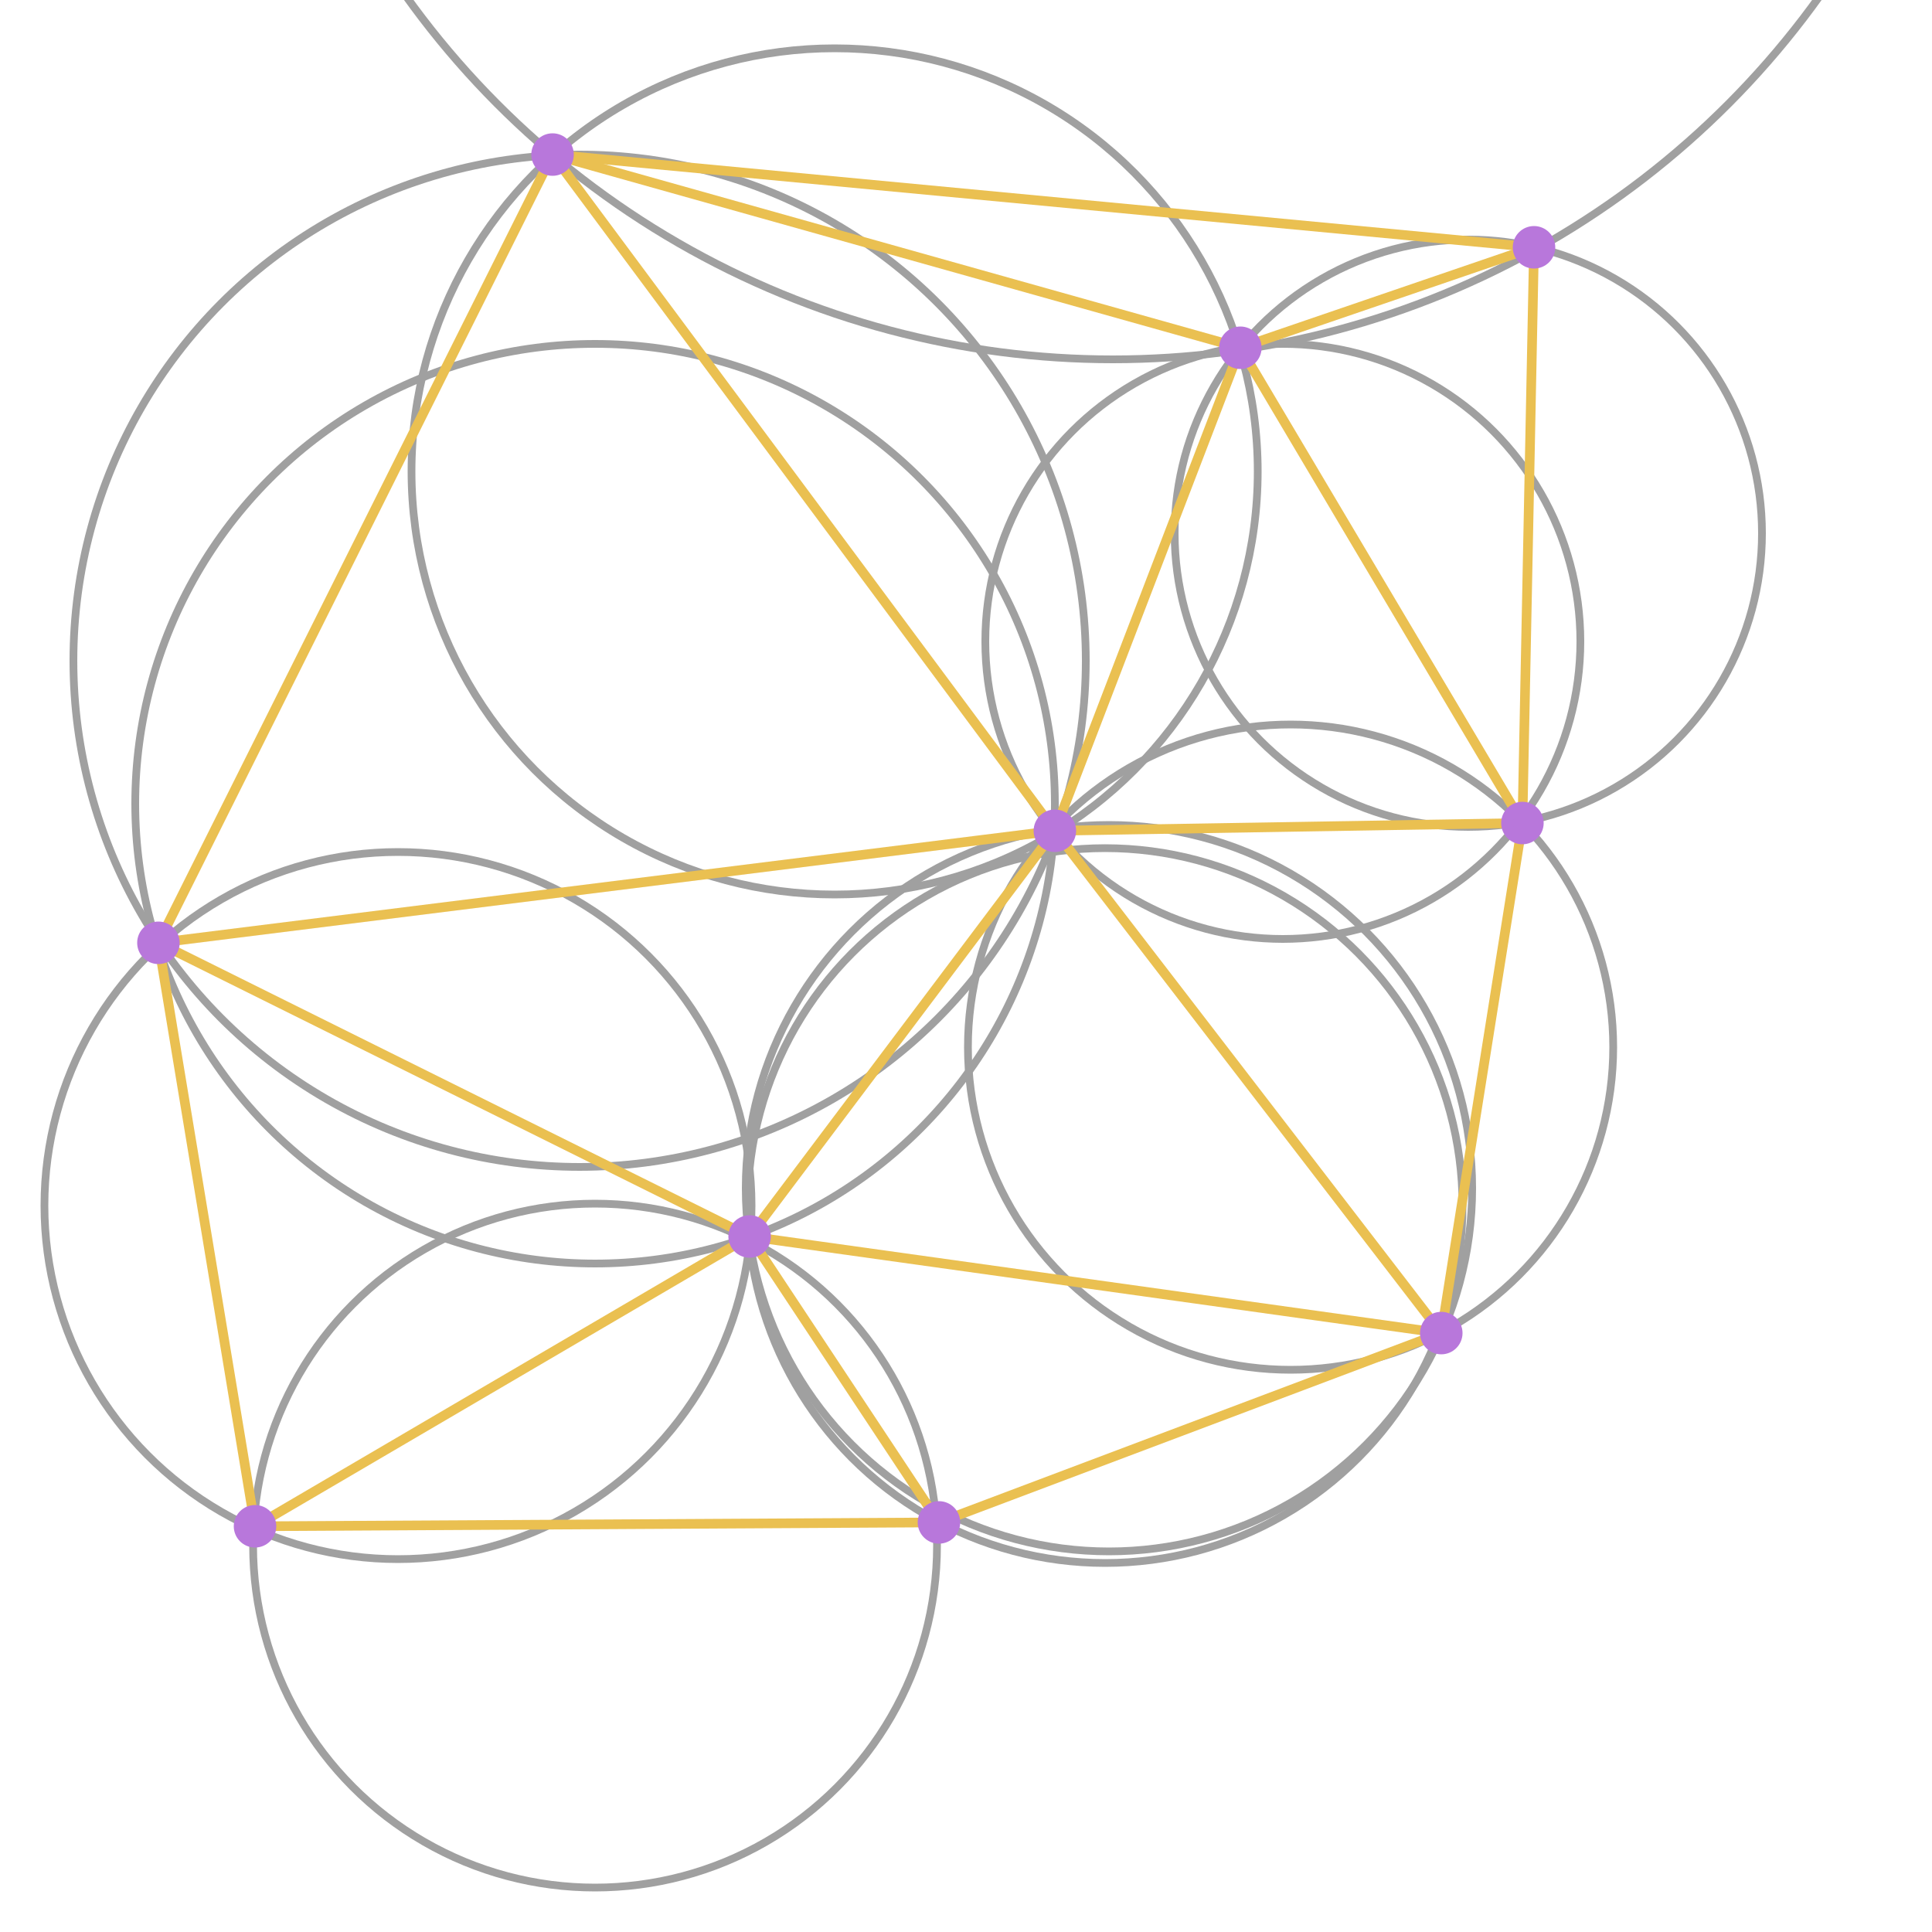 <?xml version="1.0" encoding="UTF-8" standalone="no"?>
<svg
   x="0px"
   y="0px"
   width="500"
   height="500"
   version="1.1"
   id="svg93"
   sodipodi:docname="2.svg"
   inkscape:version="1.1.1 (3bf5ae0d25, 2021-09-20, custom)"
   xmlns:inkscape="http://www.inkscape.org/namespaces/inkscape"
   xmlns:sodipodi="http://sodipodi.sourceforge.net/DTD/sodipodi-0.dtd"
   xmlns="http://www.w3.org/2000/svg"
   xmlns:svg="http://www.w3.org/2000/svg"
   xmlns:rdf="http://www.w3.org/1999/02/22-rdf-syntax-ns#"
   xmlns:cc="http://creativecommons.org/ns#"
   xmlns:dc="http://purl.org/dc/elements/1.1/">
  <defs
     id="defs97" />
  <sodipodi:namedview
     id="namedview95"
     pagecolor="#ffffff"
     bordercolor="#999999"
     borderopacity="1"
     inkscape:pageshadow="0"
     inkscape:pageopacity="0"
     inkscape:pagecheckerboard="0"
     showgrid="false"
     inkscape:zoom="1.1294006"
     inkscape:cx="329.82097"
     inkscape:cy="285.99242"
     inkscape:window-width="1898"
     inkscape:window-height="1034"
     inkscape:window-x="8"
     inkscape:window-y="32"
     inkscape:window-maximized="0"
     inkscape:current-layer="svg93" />
  <title
     id="Delaunay_circumcircles.svg" />
  <g
     style="fill:none;stroke-width:2;stroke:#a0a0a0"
     id="g27">
    <circle
       cx="288"
       cy="-132"
       r="225"
       id="circle5" />
    <circle
       cx="380"
       cy="138"
       r="76"
       id="circle7" />
    <circle
       cx="332"
       cy="166"
       r="77"
       id="circle9" />
    <circle
       cx="334"
       cy="271"
       r="83.5"
       id="circle11" />
    <circle
       cx="286"
       cy="312"
       r="92.5"
       id="circle13" />
    <circle
       cx="103"
       cy="312"
       r="91.5"
       id="circle15" />
    <circle
       cx="150"
       cy="171"
       r="131"
       id="circle17" />
    <circle
       cx="154"
       cy="208"
       r="119"
       id="circle19" />
    <circle
       cx="216"
       cy="122"
       r="109.5"
       id="circle21" />
    <circle
       cx="154"
       cy="400"
       r="88.5"
       id="circle23" />
    <circle
       cx="287"
       cy="307.5"
       r="94"
       id="circle25" />
  </g>
  <line
     x1="66"
     y1="395"
     x2="243"
     y2="394"
     id="line51"
     style="fill:#eac051;fill-opacity:1;stroke:#eac051;stroke-width:2.5;stroke-linecap:square;stroke-linejoin:miter;stroke-miterlimit:10;stroke-dasharray:none;stroke-dashoffset:0;stroke-opacity:1" />
  <line
     x1="243"
     y1="394"
     x2="194"
     y2="320"
     id="line53"
     style="fill:#b877db;fill-opacity:1;stroke:#eac051;stroke-width:2.5;stroke-linecap:square;stroke-linejoin:miter;stroke-miterlimit:10;stroke-dasharray:none;stroke-dashoffset:0;stroke-opacity:1" />
  <line
     x1="66"
     y1="395"
     x2="194"
     y2="320"
     id="line55"
     style="fill:#eac051;fill-opacity:1;stroke:#eac051;stroke-width:2.5;stroke-linecap:square;stroke-linejoin:miter;stroke-miterlimit:10;stroke-dasharray:none;stroke-dashoffset:0;stroke-opacity:1" />
  <line
     x1="194"
     y1="320"
     x2="41"
     y2="244"
     id="line57"
     style="fill:#eac051;fill-opacity:1;stroke:#eac051;stroke-width:2.5;stroke-linecap:square;stroke-linejoin:miter;stroke-miterlimit:10;stroke-dasharray:none;stroke-dashoffset:0;stroke-opacity:1" />
  <line
     x1="41"
     y1="244"
     x2="66"
     y2="395"
     id="line59"
     style="fill:#eac051;fill-opacity:1;stroke:#eac051;stroke-width:2.5;stroke-linecap:square;stroke-linejoin:miter;stroke-miterlimit:10;stroke-dasharray:none;stroke-dashoffset:0;stroke-opacity:1" />
  <line
     x1="41"
     y1="244"
     x2="273"
     y2="215"
     id="line61"
     style="fill:#eac051;fill-opacity:1;stroke:#eac051;stroke-width:2.5;stroke-linecap:square;stroke-linejoin:miter;stroke-miterlimit:10;stroke-dasharray:none;stroke-dashoffset:0;stroke-opacity:1" />
  <line
     x1="273"
     y1="215"
     x2="194"
     y2="320"
     id="line63"
     style="fill:#eac051;fill-opacity:1;stroke:#eac051;stroke-width:2.5;stroke-linecap:square;stroke-linejoin:miter;stroke-miterlimit:10;stroke-dasharray:none;stroke-dashoffset:0;stroke-opacity:1" />
  <line
     x1="194"
     y1="320"
     x2="373"
     y2="345"
     id="line65"
     style="fill:#eac051;fill-opacity:1;stroke:#eac051;stroke-width:2.5;stroke-linecap:square;stroke-linejoin:miter;stroke-miterlimit:10;stroke-dasharray:none;stroke-dashoffset:0;stroke-opacity:1" />
  <line
     x1="373"
     y1="345"
     x2="394"
     y2="213"
     id="line67"
     style="fill:#eac051;fill-opacity:1;stroke:#eac051;stroke-width:2.5;stroke-linecap:square;stroke-linejoin:miter;stroke-miterlimit:10;stroke-dasharray:none;stroke-dashoffset:0;stroke-opacity:1" />
  <line
     x1="394"
     y1="213"
     x2="397"
     y2="64"
     id="line69"
     style="fill:#eac051;fill-opacity:1;stroke:#eac051;stroke-width:2.5;stroke-linecap:square;stroke-linejoin:miter;stroke-miterlimit:10;stroke-dasharray:none;stroke-dashoffset:0;stroke-opacity:1" />
  <line
     x1="397"
     y1="64"
     x2="321"
     y2="90"
     id="line71"
     style="fill:#b877db;fill-opacity:1;stroke:#eac051;stroke-width:2.5;stroke-linecap:square;stroke-linejoin:miter;stroke-miterlimit:10;stroke-dasharray:none;stroke-dashoffset:0;stroke-opacity:1" />
  <line
     x1="321"
     y1="90"
     x2="273"
     y2="215"
     id="line73"
     style="fill:#eac051;fill-opacity:1;stroke:#eac051;stroke-width:2.5;stroke-linecap:square;stroke-linejoin:miter;stroke-miterlimit:10;stroke-dasharray:none;stroke-dashoffset:0;stroke-opacity:1" />
  <line
     x1="273"
     y1="215"
     x2="143"
     y2="40"
     id="line75"
     style="fill:#eac051;fill-opacity:1;stroke:#eac051;stroke-width:2.5;stroke-linecap:square;stroke-linejoin:miter;stroke-miterlimit:10;stroke-dasharray:none;stroke-dashoffset:0;stroke-opacity:1" />
  <line
     x1="143"
     y1="40"
     x2="397"
     y2="64"
     id="line77"
     style="fill:#eac051;fill-opacity:1;stroke:#eac051;stroke-width:2.5;stroke-linecap:square;stroke-linejoin:miter;stroke-miterlimit:10;stroke-dasharray:none;stroke-dashoffset:0;stroke-opacity:1" />
  <line
     x1="143"
     y1="40"
     x2="41"
     y2="244"
     id="line79"
     style="fill:#eac051;fill-opacity:1;stroke:#eac051;stroke-width:2.5;stroke-linecap:square;stroke-linejoin:miter;stroke-miterlimit:10;stroke-dasharray:none;stroke-dashoffset:0;stroke-opacity:1" />
  <line
     x1="243"
     y1="394"
     x2="373"
     y2="345"
     id="line81"
     style="fill:#eac051;fill-opacity:1;stroke:#eac051;stroke-width:2.5;stroke-linecap:square;stroke-linejoin:miter;stroke-miterlimit:10;stroke-dasharray:none;stroke-dashoffset:0;stroke-opacity:1" />
  <line
     x1="373"
     y1="345"
     x2="273"
     y2="215"
     id="line83"
     style="fill:#eac051;fill-opacity:1;stroke:#eac051;stroke-width:2.5;stroke-linecap:square;stroke-linejoin:miter;stroke-miterlimit:10;stroke-dasharray:none;stroke-dashoffset:0;stroke-opacity:1" />
  <line
     x1="273"
     y1="215"
     x2="394"
     y2="213"
     id="line85"
     style="fill:#b877db;fill-opacity:1;stroke:#eac051;stroke-width:2.5;stroke-linecap:square;stroke-linejoin:miter;stroke-miterlimit:10;stroke-dasharray:none;stroke-dashoffset:0;stroke-opacity:1" />
  <line
     x1="143"
     y1="40"
     x2="321"
     y2="90"
     id="line87"
     style="fill:#eac051;fill-opacity:1;stroke:#eac051;stroke-width:2.5;stroke-linecap:square;stroke-linejoin:miter;stroke-miterlimit:10;stroke-dasharray:none;stroke-dashoffset:0;stroke-opacity:1" />
  <line
     x1="321"
     y1="90"
     x2="394"
     y2="213"
     id="line89"
     style="fill:#eac051;fill-opacity:1;stroke:#eac051;stroke-width:2.5;stroke-linecap:square;stroke-linejoin:miter;stroke-miterlimit:10;stroke-dasharray:none;stroke-dashoffset:0;stroke-opacity:1" />
  <g
     style="stroke-width:3;stroke:black"
     id="g49">
    <circle
       cx="66"
       cy="395"
       r="4"
       id="circle29"
       style="fill:#b877db;fill-opacity:1;stroke:#b877db;stroke-opacity:1" />
    <circle
       cx="194"
       cy="320"
       r="4"
       id="circle31"
       style="fill:#b877db;fill-opacity:1;stroke:#b877db;stroke-opacity:1" />
    <circle
       cx="243"
       cy="394"
       r="4"
       id="circle33"
       style="fill:#b877db;fill-opacity:1;stroke:#b877db;stroke-opacity:1" />
    <circle
       cx="373"
       cy="345"
       r="4"
       id="circle35"
       style="fill:#b877db;fill-opacity:1;stroke:#b877db;stroke-opacity:1" />
    <circle
       cx="273"
       cy="215"
       r="4"
       id="circle37"
       style="fill:#b877db;fill-opacity:1;stroke:#b877db;stroke-opacity:1" />
    <circle
       cx="394"
       cy="213"
       r="4"
       id="circle39"
       style="fill:#b877db;fill-opacity:1;stroke:#b877db;stroke-opacity:1" />
    <circle
       cx="41"
       cy="244"
       r="4"
       id="circle41"
       style="fill:#b877db;fill-opacity:1;stroke:#b877db;stroke-opacity:1" />
    <circle
       cx="143"
       cy="40"
       r="4"
       id="circle43"
       style="fill:#b877db;fill-opacity:1;stroke:#b877db;stroke-opacity:1" />
    <circle
       cx="321"
       cy="90"
       r="4"
       id="circle45"
       style="fill:#b877db;fill-opacity:1;stroke:#b877db;stroke-opacity:1" />
    <circle
       cx="397"
       cy="64"
       r="4"
       id="circle47"
       style="stroke:#b877db;stroke-opacity:1;fill:#b877db;fill-opacity:1" />
  </g>
</svg>
